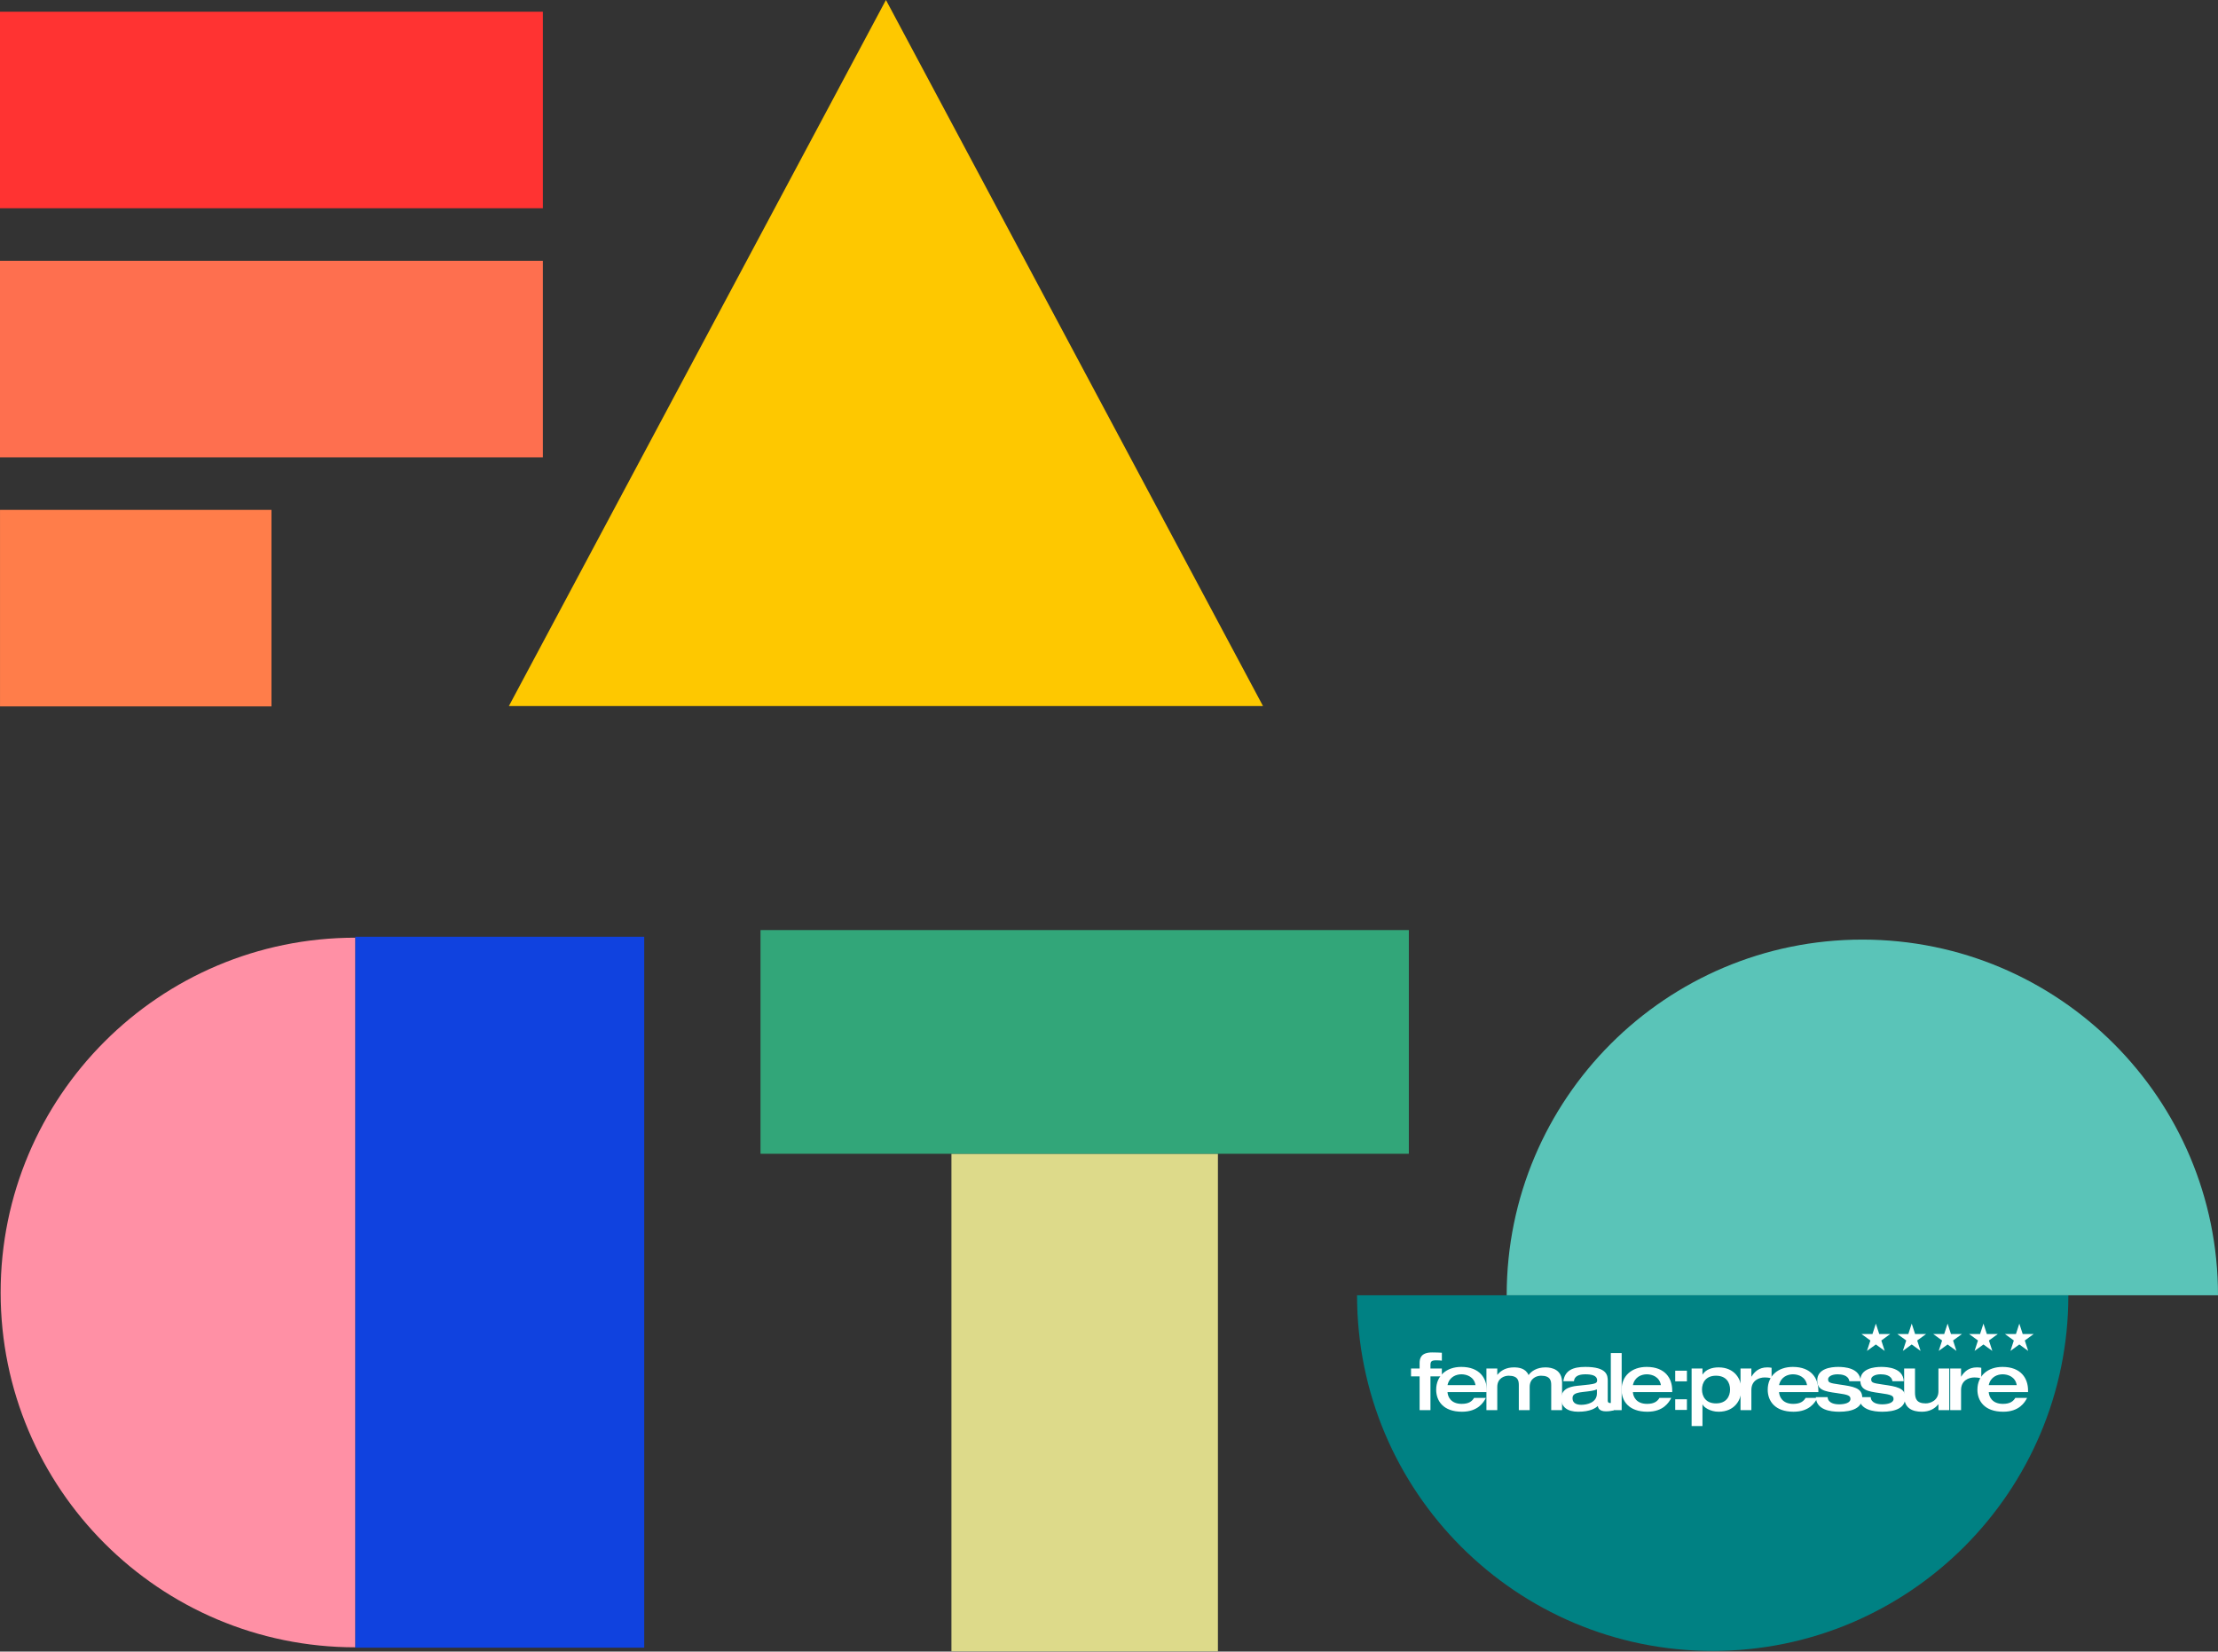 <?xml version="1.0" encoding="UTF-8" standalone="no"?>
<!DOCTYPE svg PUBLIC "-//W3C//DTD SVG 1.1//EN" "http://www.w3.org/Graphics/SVG/1.1/DTD/svg11.dtd">
<svg width="100%" height="100%" viewBox="0 0 2780 2070" version="1.1" xmlns="http://www.w3.org/2000/svg" xmlns:xlink="http://www.w3.org/1999/xlink" xml:space="preserve" xmlns:serif="http://www.serif.com/" style="fill-rule:evenodd;clip-rule:evenodd;stroke-linejoin:round;stroke-miterlimit:2;">
    <rect x="0" y="0" width="2780" height="2070" fill="#333333" stroke="none"/>
    <g transform="matrix(4.345,0,0,4.345,1110.42,884.923)">
        <path d="M0,-203.675L-108.767,0L108.766,0L0,-203.675Z" style="fill:rgb(254,200,0);fill-rule:nonzero;"/>
    </g>
    <g transform="matrix(6.12323e-17,-1,1,6.12323e-17,-1174.46,1982.86)">
        <path d="M807.599,1619.96C807.599,1374.36 608.497,1175.26 362.893,1175.26C117.289,1175.26 -81.812,1374.36 -81.812,1619.96L807.599,1619.96Z" style="fill:rgb(255,144,165);"/>
    </g>
    <g transform="matrix(-4.345,0,0,4.345,3341.93,-7239.88)">
        <rect x="583.305" y="1936.47" width="83.34" height="205.075" style="fill:rgb(16,66,223);"/>
    </g>
    <g transform="matrix(-4.345,0,0,4.345,4808.21,-6963.23)">
        <rect x="755.278" y="1935.39" width="76.876" height="143.559" style="fill:rgb(221,218,138);"/>
    </g>
    <g transform="matrix(-4.345,0,0,4.345,4808.22,-7867.32)">
        <rect x="700.207" y="2078.95" width="187.02" height="64.526" style="fill:rgb(50,166,121);"/>
    </g>
    <g transform="matrix(1,0,0,1,4.54747e-13,446.573)">
        <path d="M2780,1176.85C2780,930.659 2580.42,731.079 2334.23,731.079C2088.03,731.079 1888.45,930.659 1888.45,1176.85L2780,1176.85Z" style="fill:rgb(90,196,184);"/>
    </g>
    <g transform="matrix(-1,1.22465e-16,-1.22465e-16,-1,4480.91,2800.28)">
        <path d="M2780,1176.85C2780,930.659 2580.42,731.079 2334.23,731.079C2088.03,731.079 1888.45,930.659 1888.45,1176.85L2780,1176.85Z" style="fill:rgb(0,129,131);"/>
    </g>
    <g id="female:pressure" transform="matrix(0.515,0,0,0.515,1694.19,1170.03)">
        <g transform="matrix(4.154,0,0,4.154,0,-77.267)">
            <path d="M39.789,297.851L46.146,297.851L46.146,278.041L52.826,278.041L52.826,273.433L46.146,273.433L46.146,271.544C46.146,269.332 46.652,268.642 49.556,268.642C50.752,268.642 52.135,268.733 52.826,268.827L52.826,264.219C51.351,264.127 49.878,264.033 47.113,264.033C40.479,264.033 39.789,267.583 39.789,270.3L39.789,273.433L34.766,273.433L34.766,278.041L39.789,278.041L39.789,297.851Z" style="fill:white;fill-rule:nonzero;"/>
        </g>
        <g transform="matrix(4.154,0,0,4.154,0,-77.267)">
            <path d="M56.134,283.2C57.194,278.224 61.34,276.843 64.29,276.843C67.423,276.843 71.752,278.318 72.537,283.2L56.134,283.2ZM79.171,287.255L79.171,286.333C79.171,279.191 75.024,272.511 64.197,272.511C55.535,272.511 49.5,277.719 49.5,285.872C49.5,292.369 53.601,298.772 64.612,298.772C73.918,298.772 77.236,293.382 78.617,290.663L71.706,290.663C70.462,292.691 68.62,294.164 64.427,294.164C58.115,294.164 56.273,289.972 56.134,287.255L79.171,287.255Z" style="fill:white;"/>
        </g>
        <g transform="matrix(4.154,0,0,4.154,0,-77.267)">
            <path d="M97.917,297.851L104.274,297.851L104.274,284.259C104.274,278.915 108.698,277.67 110.909,277.67C116.576,277.67 116.898,280.758 116.898,283.292L116.898,297.851L123.256,297.851L123.256,281.634C123.256,274.169 117.452,272.788 113.536,272.788C108.421,272.788 105.196,275.045 103.629,277.302C101.926,273.296 97.871,272.788 95.014,272.788C90.684,272.788 87.458,274.492 85.386,277.119L85.293,277.119L85.293,273.433L78.935,273.433L78.935,297.851L85.293,297.851L85.293,284.259C85.293,278.915 89.716,277.67 91.928,277.67C97.594,277.67 97.917,280.758 97.917,283.292L97.917,297.851Z" style="fill:white;fill-rule:nonzero;"/>
        </g>
        <g transform="matrix(4.154,0,0,4.154,0,-77.267)">
            <path d="M143.667,288.037C143.667,293.428 137.907,294.717 134.499,294.717C132.333,294.717 129.384,294.118 129.384,290.894C129.384,288.822 130.535,287.76 135.327,287.209C139.843,286.702 141.824,286.471 143.667,285.688L143.667,288.037ZM150.025,280.712C150.025,277.533 149.655,272.511 136.893,272.511C129.66,272.511 124.916,274.492 123.995,280.897L130.213,280.897C130.444,278.178 132.701,276.843 136.893,276.843C140.58,276.843 143.804,277.533 143.804,280.344C143.804,282.233 142.837,282.555 133.714,283.431C129.66,283.799 122.751,284.398 122.751,291.124C122.751,295.915 126.344,298.772 132.701,298.772C139.843,298.772 142.928,296.606 144.172,295.408C144.358,296.33 144.817,298.541 148.963,298.541C151.129,298.541 152.236,298.219 153.479,297.99L153.479,293.519C152.973,293.613 152.005,293.658 151.406,293.658C150.992,293.658 150.025,293.613 150.025,292.277L150.025,280.712Z" style="fill:white;"/>
        </g>
        <g transform="matrix(4.154,0,0,4.154,0,-77.267)">
            <rect x="151.813" y="264.404" width="6.358" height="33.447" style="fill:white;fill-rule:nonzero;"/>
        </g>
        <g transform="matrix(4.154,0,0,4.154,0,-77.267)">
            <path d="M164.751,283.2C165.813,278.224 169.958,276.843 172.907,276.843C176.04,276.843 180.371,278.318 181.153,283.2L164.751,283.2ZM187.788,287.255L187.788,286.333C187.788,279.191 183.641,272.511 172.815,272.511C164.153,272.511 158.118,277.719 158.118,285.872C158.118,292.369 162.218,298.772 173.229,298.772C182.536,298.772 185.853,293.382 187.234,290.663L180.324,290.663C179.08,292.691 177.238,294.164 173.046,294.164C166.734,294.164 164.891,289.972 164.751,287.255L187.788,287.255Z" style="fill:white;"/>
        </g>
        <g transform="matrix(4.154,0,0,4.154,0,-77.267)">
            <path d="M199.152,307.156L205.51,307.156L205.51,294.488L205.602,294.488C206.063,295.961 209.887,298.772 214.955,298.772C224.261,298.772 228.315,292 228.315,285.734C228.315,279.56 224.261,272.788 214.955,272.788C211.13,272.788 207.49,273.986 205.602,276.934L205.51,276.934L205.51,273.433L199.152,273.433L199.152,307.156ZM213.434,277.67C219.423,277.67 221.681,281.68 221.681,285.734C221.681,289.881 219.423,293.89 213.434,293.89C207.49,293.89 205.233,289.881 205.233,285.734C205.233,281.68 207.49,277.67 213.434,277.67Z" style="fill:white;"/>
        </g>
        <g transform="matrix(4.154,0,0,4.154,0,-77.267)">
            <path d="M227.805,297.851L234.162,297.851L234.162,286.057C234.162,280.39 238.723,278.686 241.947,278.686C243.054,278.686 244.253,278.731 246.002,279.285L246.002,273.019C245.171,272.879 244.436,272.788 243.468,272.788C238.585,272.788 235.958,275.413 234.254,278.178L234.162,278.178L234.162,273.433L227.805,273.433L227.805,297.851Z" style="fill:white;fill-rule:nonzero;"/>
        </g>
        <g transform="matrix(4.154,0,0,4.154,0,-77.267)">
            <path d="M250.376,283.2C251.436,278.224 255.582,276.843 258.528,276.843C261.661,276.843 265.994,278.318 266.776,283.2L250.376,283.2ZM273.41,287.255L273.41,286.333C273.41,279.191 269.264,272.511 258.437,272.511C249.777,272.511 243.742,277.719 243.742,285.872C243.742,292.369 247.84,298.772 258.851,298.772C268.16,298.772 271.476,293.382 272.857,290.663L265.946,290.663C264.704,292.691 262.861,294.164 258.669,294.164C252.357,294.164 250.514,289.972 250.376,287.255L273.41,287.255Z" style="fill:white;"/>
        </g>
        <g transform="matrix(4.154,0,0,4.154,0,-77.267)">
            <path d="M271.933,290.203C272.164,297.667 280.411,298.772 285.615,298.772C293.171,298.772 299.116,296.652 299.116,290.434C299.116,284.767 293.862,283.982 285.846,282.832C279.717,281.956 279.121,281.634 279.121,279.653C279.121,278.364 281.055,276.843 284.648,276.843C286.814,276.843 291.051,277.256 291.56,280.897L298.194,280.897C297.823,273.064 288.749,272.511 284.97,272.511C280.87,272.511 272.763,273.433 272.763,280.39C272.763,285.965 276.724,286.839 284.28,287.854C291.143,288.773 292.204,289.421 292.204,291.307C292.204,293.613 288.749,294.44 285.57,294.44C283.267,294.44 279.027,293.89 278.844,290.203L271.933,290.203Z" style="fill:white;fill-rule:nonzero;"/>
        </g>
        <g transform="matrix(4.154,0,0,4.154,0,-77.267)">
            <path d="M297.181,290.203C297.412,297.667 305.656,298.772 310.864,298.772C318.419,298.772 324.361,296.652 324.361,290.434C324.361,284.767 319.11,283.982 311.092,282.832C304.965,281.956 304.366,281.634 304.366,279.653C304.366,278.364 306.301,276.843 309.896,276.843C312.062,276.843 316.299,277.256 316.807,280.897L323.439,280.897C323.071,273.064 313.997,272.511 310.219,272.511C306.118,272.511 298.008,273.433 298.008,280.39C298.008,285.965 301.972,286.839 309.528,287.854C316.391,288.773 317.452,289.421 317.452,291.307C317.452,293.613 313.997,294.44 310.817,294.44C308.515,294.44 304.274,293.89 304.089,290.203L297.181,290.203Z" style="fill:white;fill-rule:nonzero;"/>
        </g>
        <g transform="matrix(4.154,0,0,4.154,0,-77.267)">
            <path d="M323.673,289.743C323.673,296.883 328.787,298.772 334.037,298.772C338.368,298.772 341.593,297.068 343.667,294.44L343.759,294.44L343.759,297.851L350.116,297.851L350.116,273.433L343.759,273.433L343.759,286.839C343.759,292.046 339.15,293.89 336.34,293.89C330.904,293.89 330.028,291.079 330.028,287.346L330.028,273.433L323.673,273.433L323.673,289.743Z" style="fill:white;fill-rule:nonzero;"/>
        </g>
        <g transform="matrix(4.154,0,0,4.154,0,-77.267)">
            <path d="M350.66,297.851L357.018,297.851L357.018,286.057C357.018,280.39 361.578,278.686 364.802,278.686C365.909,278.686 367.105,278.731 368.857,279.285L368.857,273.019C368.026,272.879 367.29,272.788 366.323,272.788C361.44,272.788 358.813,275.413 357.109,278.178L357.018,278.178L357.018,273.433L350.66,273.433L350.66,297.851Z" style="fill:white;fill-rule:nonzero;"/>
        </g>
        <g transform="matrix(4.154,0,0,4.154,0,-77.267)">
            <path d="M373.229,283.2C374.291,278.224 378.437,276.843 381.384,276.843C384.518,276.843 388.849,278.318 389.631,283.2L373.229,283.2ZM396.266,287.255L396.266,286.333C396.266,279.191 392.119,272.511 381.293,272.511C372.632,272.511 366.597,277.719 366.597,285.872C366.597,292.369 370.695,298.772 381.707,298.772C391.015,298.772 394.331,293.382 395.712,290.663L388.803,290.663C387.559,292.691 385.716,294.164 381.524,294.164C375.212,294.164 373.369,289.972 373.229,287.255L396.266,287.255Z" style="fill:white;"/>
        </g>
        <g transform="matrix(4.154,0,0,4.154,0,-77.267)">
            <path d="M312.288,263.137L307.093,259.361L301.896,263.137L303.881,257.028L298.686,253.255L305.107,253.255L307.093,247.146L309.079,253.255L315.5,253.255L310.305,257.031L312.288,263.137Z" style="fill:white;fill-rule:nonzero;"/>
        </g>
        <g transform="matrix(4.154,0,0,4.154,0,-77.267)">
            <path d="M333.303,263.137L328.106,259.361L322.911,263.137L324.896,257.028L319.699,253.255L326.123,253.255L328.106,247.146L330.091,253.255L336.515,253.255L331.317,257.031L333.303,263.137Z" style="fill:white;fill-rule:nonzero;"/>
        </g>
        <g transform="matrix(4.154,0,0,4.154,0,-77.267)">
            <path d="M354.316,263.137L349.121,259.361L343.926,263.137L345.909,257.028L340.714,253.255L347.136,253.255L349.121,247.146L351.107,253.255L357.528,253.255L352.333,257.031L354.316,263.137Z" style="fill:white;fill-rule:nonzero;"/>
        </g>
        <g transform="matrix(4.154,0,0,4.154,0,-77.267)">
            <path d="M375.331,263.137L370.137,259.361L364.939,263.137L366.924,257.028L361.728,253.255L368.151,253.255L370.137,247.146L372.12,253.255L378.543,253.255L373.346,257.031L375.331,263.137Z" style="fill:white;fill-rule:nonzero;"/>
        </g>
        <g transform="matrix(4.154,0,0,4.154,0,-77.267)">
            <path d="M396.347,263.137L391.149,259.361L385.955,263.137L387.938,257.028L382.743,253.255L389.164,253.255L391.149,247.146L393.135,253.255L399.559,253.255L394.361,257.031L396.347,263.137Z" style="fill:white;fill-rule:nonzero;"/>
        </g>
        <g transform="matrix(5.151,0,0,5.151,33.282,53.775)">
            <path d="M146.397,201.148L151.926,201.148L151.926,196.116L146.397,196.116L146.397,201.148ZM146.397,214.651L151.926,214.651L151.926,209.618L146.397,209.618L146.397,214.651Z" style="fill:white;"/>
        </g>
    </g>
    <g transform="matrix(4.345,0,0,4.345,-545.487,-7769.61)">
        <rect x="125.55" y="1935.25" width="78.306" height="56.693" style="fill:rgb(255,125,74);"/>
    </g>
    <g transform="matrix(-4.345,0,0,4.345,1225.92,-8393.98)">
        <rect x="125.55" y="2007.1" width="156.61" height="56.693" style="fill:rgb(254,111,79);"/>
    </g>
    <g transform="matrix(-4.345,0,0,4.345,1225.92,-9018.36)">
        <rect x="125.55" y="2078.95" width="156.61" height="56.693" style="fill:rgb(255,51,50);"/>
    </g>
</svg>
